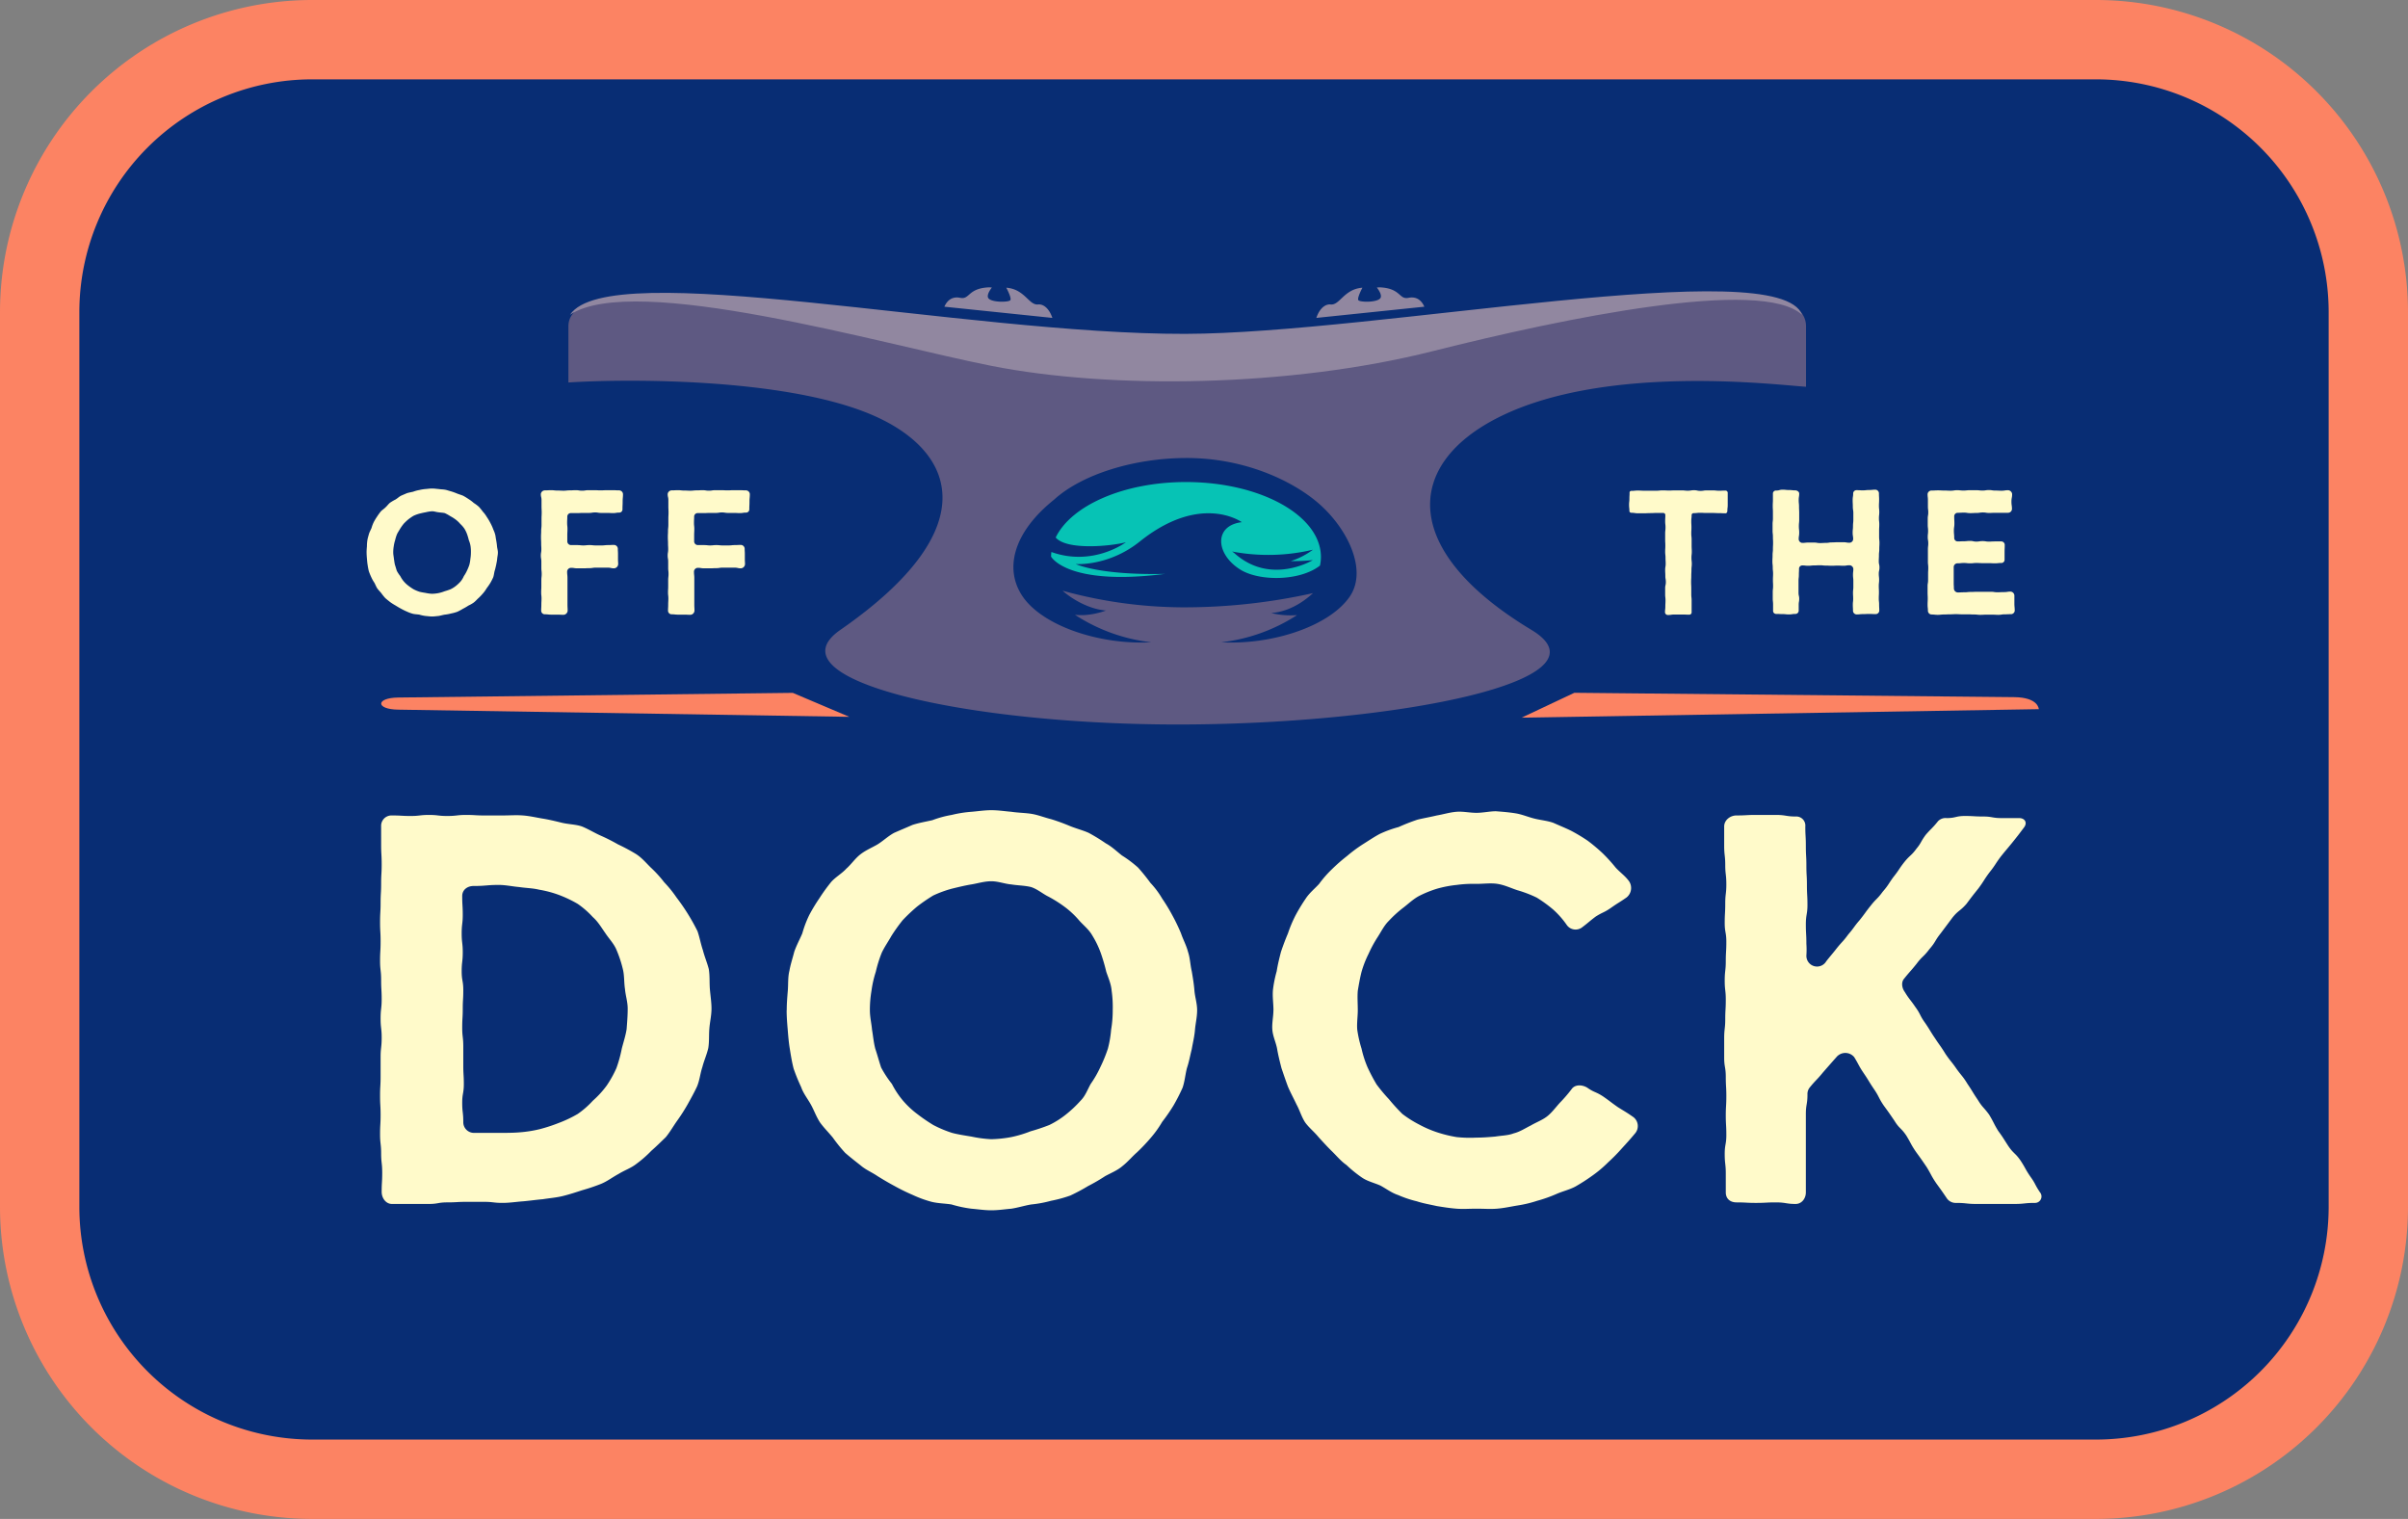 <svg id="logo" xmlns="http://www.w3.org/2000/svg" xmlns:xlink="http://www.w3.org/1999/xlink" width="968.714" height="611.035" viewBox="0 0 968.714 611.035">
  <rect x="0" y="0" width="968.714" height="611.035" fill="#808080" stroke="none"/>
  <defs>
    <clipPath id="clip-path">
      <rect id="Rectangle_32" data-name="Rectangle 32" width="968.714" height="611.035" fill="none"/>
    </clipPath>
  </defs>
  <g id="Group_15" data-name="Group 15" clip-path="url(#clip-path)">
    <rect id="Rectangle_31" data-name="Rectangle 31" width="936.789" height="579.112" rx="100" transform="translate(15.961 15.961)" fill="#082d74"/>
    <path id="Path_1026" data-name="Path 1026" d="M843.244,31.922a93.654,93.654,0,0,1,93.548,93.548V485.565a93.654,93.654,0,0,1-93.548,93.548H125.47a93.654,93.654,0,0,1-93.548-93.548V125.47A93.654,93.654,0,0,1,125.47,31.922Zm0-31.922H125.47A125.612,125.612,0,0,0,0,125.47V485.565a125.612,125.612,0,0,0,125.47,125.47H843.244a125.612,125.612,0,0,0,125.47-125.47V125.47A125.612,125.612,0,0,0,843.244,0" fill="#fc8363"/>
    <path id="Path_1027" data-name="Path 1027" d="M237.64,130.969,78.919,132.848c-9.134.109-9.157,4.756-.026,4.876l181.475,2.89Z" transform="translate(81.292 147.755)" fill="#fc8363"/>
    <path id="Path_1028" data-name="Path 1028" d="M308.851,130.956l176.908,1.752c9.785.1,9.875,4.7,9.945,4.835l-208.067,3.416Z" transform="translate(324.502 147.74)" fill="#fc8363"/>
    <path id="Path_1029" data-name="Path 1029" d="M321.7,101.808h-2.558c-1.313,0-1.313.068-2.558.068-1.313,0-1.313.068-2.558.068H311.47c-1.245,0-1.245-.2-2.56-.2a.756.756,0,0,1-.83-.813c0-1.151-.136-1.151-.136-2.371s.136-1.219.136-2.439.07-1.219.07-2.439a.684.684,0,0,1,.76-.745c1.245,0,1.245-.136,2.56-.136,1.243,0,1.243.068,2.486.068H319c1.245,0,1.245-.136,2.49-.136,1.313,0,1.313.068,2.556.068s1.245-.068,2.49-.068H329.1c1.245,0,1.245.136,2.488.136s1.245-.2,2.49-.2c1.313,0,1.313.272,2.556.272s1.245-.2,2.49-.2h2.558c1.245,0,1.245.136,2.49.136s1.245-.068,2.556-.068a.908.908,0,0,1,.9.881v4.878c0,1.219-.138,1.219-.138,2.371,0,.543-.279,1.017-.762,1.017-1.311,0-1.311-.068-2.556-.068-1.315,0-1.315-.068-2.56-.068h-2.556c-1.245,0-1.245-.068-2.558-.068-1.245,0-1.245.136-2.558.136a.79.79,0,0,0-.83.813c0,1.219-.138,1.219-.138,2.439s.07,1.219.07,2.5c0,1.222-.07,1.222-.07,2.439s.138,1.219.138,2.441v2.439c0,1.217.068,1.217.068,2.439s-.136,1.217-.136,2.439.136,1.219.136,2.437-.136,1.222-.136,2.439-.07,1.222-.07,2.439-.068,1.222-.068,2.439c0,1.29.068,1.29.068,2.507v2.439c0,1.222.138,1.222.138,2.439v4.88a.923.923,0,0,1-.966.879c-1.451,0-1.451-.068-2.907-.068h-2.9c-1.451,0-1.451.2-2.833.2a1.175,1.175,0,0,1-1.107-1.015c0-1.222.138-1.222.138-2.439s.068-1.222.068-2.441-.138-1.217-.138-2.439V132.09c0-1.217.277-1.217.277-2.439,0-1.285-.206-1.285-.206-2.507s-.07-1.217-.07-2.439.209-1.217.209-2.439-.07-1.217-.07-2.437-.138-1.222-.138-2.439.07-1.222.07-2.439-.07-1.222-.07-2.439v-2.441c0-1.217.138-1.217.138-2.439,0-1.285-.138-1.285-.138-2.5s.07-1.219.07-2.439a.848.848,0,0,0-.83-.881" transform="translate(347.412 104.537)" fill="#fffaca"/>
    <path id="Path_1030" data-name="Path 1030" d="M336.627,92.9c1.245,0,1.245-.338,2.49-.338,1.313,0,1.313.134,2.558.134,1.313,0,1.313.136,2.556.136.762,0,1.592.543,1.592,1.288,0,1.288-.206,1.288-.206,2.641,0,1.288.136,1.288.136,2.575,0,1.356.07,1.356.07,2.643v2.641c0,1.288-.138,1.288-.138,2.643,0,1.288.138,1.288.138,2.573,0,1.356-.206,1.356-.206,2.643a1.553,1.553,0,0,0,1.451,1.49c1.175,0,1.175-.136,2.42-.136h2.35c1.175,0,1.175.2,2.352.2s1.175-.068,2.349-.068c1.245,0,1.245-.2,2.42-.2s1.177-.068,2.352-.068h2.349c1.175,0,1.175.2,2.352.2a1.51,1.51,0,0,0,1.52-1.424c0-1.288-.209-1.288-.209-2.643,0-1.285.141-1.285.141-2.573,0-1.356.136-1.356.136-2.643v-2.641c0-1.288-.206-1.288-.206-2.643,0-1.288-.07-1.288-.07-2.575,0-1.354.209-1.354.209-2.641a1.332,1.332,0,0,1,1.383-1.356c1.245,0,1.245.068,2.558.068,1.243,0,1.243-.136,2.488-.136,1.313,0,1.313-.134,2.558-.134a1.5,1.5,0,0,1,1.381,1.558c0,1.219.07,1.219.07,2.507,0,1.219-.07,1.219-.07,2.439,0,1.285.14,1.285.14,2.507s-.14,1.219-.14,2.507c0,1.217.14,1.217.14,2.439s-.07,1.217-.07,2.5v2.441c0,1.285.14,1.285.14,2.5s-.07,1.219-.07,2.507c0,1.219-.14,1.219-.14,2.439,0,1.288-.066,1.288-.066,2.507s.277,1.219.277,2.439c0,1.288-.277,1.288-.277,2.507s.136,1.219.136,2.507c0,1.219-.136,1.219-.136,2.437,0,1.288.066,1.288.066,2.507s-.066,1.219-.066,2.509c0,1.217.136,1.217.136,2.437s.07,1.219.07,2.507a1.455,1.455,0,0,1-1.522,1.356c-1.245,0-1.245-.068-2.558-.068-1.245,0-1.245.068-2.488.068-1.313,0-1.313.134-2.558.134a1.5,1.5,0,0,1-1.451-1.49c0-1.219-.07-1.219-.07-2.439,0-1.151.138-1.151.138-2.371s-.068-1.219-.068-2.439c0-1.151.136-1.151.136-2.371v-2.373c0-1.217-.136-1.217-.136-2.437s.136-1.219.136-2.371a1.58,1.58,0,0,0-1.588-1.492c-1.177,0-1.177.2-2.352.2s-1.175-.066-2.349-.066-1.175.066-2.352.066-1.175-.066-2.42-.066c-1.175,0-1.175-.136-2.349-.136s-1.177.068-2.352.068-1.175.134-2.35.134c-1.245,0-1.245-.134-2.42-.134a1.333,1.333,0,0,0-1.315,1.424c0,1.151-.068,1.151-.068,2.371s-.138,1.219-.138,2.437v4.744c0,1.219.277,1.219.277,2.439s-.206,1.219-.206,2.371v2.439a1.32,1.32,0,0,1-1.385,1.288c-1.243,0-1.243.2-2.556.2-1.245,0-1.245-.134-2.558-.134-1.245,0-1.245-.068-2.49-.068a1.221,1.221,0,0,1-1.313-1.288v-2.507c0-1.219-.138-1.219-.138-2.437v-2.509c0-1.219.138-1.219.138-2.507,0-1.217-.068-1.217-.068-2.437,0-1.288.068-1.288.068-2.507s-.138-1.219-.138-2.507c0-1.219-.138-1.219-.138-2.439s.068-1.219.068-2.507c0-1.219.14-1.219.14-2.439,0-1.288.068-1.288.068-2.507s-.068-1.219-.068-2.5c0-1.222-.14-1.222-.14-2.441v-2.5c0-1.222.14-1.222.14-2.439v-2.507c0-1.222-.07-1.222-.07-2.507,0-1.219.07-1.219.07-2.439V94.124a1.227,1.227,0,0,1,1.381-1.219" transform="translate(377.978 104.43)" fill="#fffaca"/>
    <path id="Path_1031" data-name="Path 1031" d="M366.032,92.833c1.245,0,1.245-.068,2.558-.068,1.245,0,1.245.068,2.558.068,1.243,0,1.243.068,2.558.068,1.245,0,1.245-.2,2.556-.2,1.245,0,1.245.136,2.56.136,1.243,0,1.243-.136,2.558-.136h2.556c1.245,0,1.245.136,2.56.136,1.243,0,1.243-.2,2.558-.2,1.243,0,1.243.2,2.556.2,1.245,0,1.245.068,2.56.068,1.243,0,1.243-.2,2.556-.2a1.707,1.707,0,0,1,1.66,1.558c0,1.492-.277,1.492-.277,3.05,0,1.49.209,1.49.209,2.979a1.583,1.583,0,0,1-1.592,1.492H391.68c-1.315,0-1.315.068-2.558.068s-1.245-.2-2.49-.2c-1.311,0-1.311.2-2.556.2s-1.245.068-2.49.068c-1.313,0-1.313-.2-2.558-.2s-1.245.068-2.556.068a1.4,1.4,0,0,0-1.385,1.49c0,1.424.07,1.424.07,2.845s-.207,1.424-.207,2.845.136,1.424.136,2.845a1.4,1.4,0,0,0,1.385,1.49c1.243,0,1.243-.066,2.488-.066s1.243-.136,2.488-.136c1.313,0,1.313.272,2.558.272s1.245-.2,2.49-.2,1.243.2,2.488.2,1.245-.07,2.49-.07h2.488a1.4,1.4,0,0,1,1.451,1.424c0,1.49-.068,1.49-.068,2.913v2.982a1.293,1.293,0,0,1-1.383,1.354c-1.243,0-1.243.136-2.488.136s-1.245-.068-2.49-.068H386.5c-1.245,0-1.245-.068-2.49-.068s-1.245.136-2.49.136c-1.313,0-1.313-.136-2.556-.136s-1.245.136-2.488.136a1.525,1.525,0,0,0-1.592,1.424v6.5c0,1.083.07,1.083.07,2.166a1.639,1.639,0,0,0,1.522,1.626c1.381,0,1.381-.068,2.694-.068s1.313-.134,2.628-.134c1.381,0,1.381-.068,2.694-.068h5.323c1.315,0,1.315.2,2.628.2s1.313-.068,2.7-.068c1.315,0,1.315-.2,2.626-.2a1.639,1.639,0,0,1,1.522,1.626v3.048c0,1.56.138,1.56.138,3.05a1.539,1.539,0,0,1-1.66,1.356c-1.243,0-1.243.066-2.418.066-1.245,0-1.245.2-2.49.2-1.175,0-1.175-.066-2.42-.066h-2.42c-1.243,0-1.243.066-2.488.066-1.175,0-1.175-.136-2.42-.136s-1.245-.068-2.42-.068H378.2c-1.177,0-1.177-.066-2.422-.066s-1.245.066-2.42.066c-1.245,0-1.245.068-2.488.068-1.175,0-1.175.136-2.42.136s-1.245-.136-2.42-.136a1.519,1.519,0,0,1-1.522-1.49c0-1.219-.136-1.219-.136-2.439,0-1.288.066-1.288.066-2.5s-.066-1.222-.066-2.441v-2.5c0-1.222.206-1.222.206-2.439v-2.507c0-1.222.07-1.222.07-2.439,0-1.288-.141-1.288-.141-2.507v-4.946c0-1.219.141-1.219.141-2.439,0-1.288-.211-1.288-.211-2.507s.141-1.219.141-2.439c0-1.288-.141-1.288-.141-2.507v-2.439c0-1.285.211-1.285.211-2.507s-.141-1.217-.141-2.439V96.694c0-1.217-.136-1.217-.136-2.439a1.591,1.591,0,0,1,1.658-1.422" transform="translate(411.075 104.501)" fill="#fffaca"/>
    <path id="Path_1032" data-name="Path 1032" d="M69.294,118.087c0-.881.068-1.694.138-2.507a15.776,15.776,0,0,1,.206-2.575c.138-.813.415-1.626.621-2.439.277-.813.694-1.558,1.039-2.371a13.814,13.814,0,0,1,.9-2.371,22.728,22.728,0,0,1,1.311-2.169,23.905,23.905,0,0,1,1.522-2.1c.553-.609,1.381-1.083,1.937-1.692.624-.543,1.107-1.29,1.8-1.83a18.39,18.39,0,0,1,2.211-1.288c.76-.475,1.381-1.083,2.143-1.49.76-.338,1.59-.679,2.352-1.017.828-.27,1.658-.406,2.556-.609a13.461,13.461,0,0,1,2.49-.679,15.615,15.615,0,0,1,2.558-.406c.828-.066,1.658-.2,2.556-.2s1.728.136,2.56.2c.9.136,1.8.136,2.626.272s1.66.475,2.488.677a25.278,25.278,0,0,1,2.42.881c.83.338,1.66.543,2.422.881a24.416,24.416,0,0,1,2.211,1.354,14.753,14.753,0,0,1,2.073,1.56,15.179,15.179,0,0,1,2.075,1.558,24.747,24.747,0,0,1,1.59,1.964,11.281,11.281,0,0,1,1.522,2.032,22.489,22.489,0,0,1,1.313,2.169,23.46,23.46,0,0,1,1.107,2.3c.277.813.692,1.558.9,2.371.277.813.277,1.626.483,2.507.136.813.277,1.626.345,2.507.07.813.347,1.626.347,2.507s-.209,1.694-.277,2.507c-.07.879-.279,1.692-.415,2.507-.206.811-.347,1.626-.624,2.437-.206.813-.277,1.694-.551,2.507a24.388,24.388,0,0,1-1.177,2.3,22.924,22.924,0,0,1-1.451,2.1,13.584,13.584,0,0,1-1.451,2.032,23.322,23.322,0,0,1-1.8,1.9c-.621.541-1.175,1.219-1.866,1.762a11.859,11.859,0,0,1-2.211,1.285,23.219,23.219,0,0,1-2.213,1.288,23.949,23.949,0,0,1-2.281,1.219,17.037,17.037,0,0,1-2.49.679,15.822,15.822,0,0,1-2.556.475c-.83.134-1.66.4-2.558.541-.832.068-1.66.2-2.56.2s-1.728-.134-2.556-.2a15.662,15.662,0,0,1-2.558-.541c-.83-.138-1.728-.138-2.558-.34a14.381,14.381,0,0,1-2.42-.881,24.8,24.8,0,0,1-2.35-1.151c-.762-.406-1.454-.813-2.213-1.288a22.974,22.974,0,0,1-2.143-1.354c-.692-.543-1.383-1.085-2-1.628a19.593,19.593,0,0,1-1.592-1.964c-.553-.677-1.175-1.285-1.658-1.964-.483-.745-.76-1.558-1.175-2.3a14.047,14.047,0,0,1-1.245-2.237,24.089,24.089,0,0,1-.966-2.371c-.209-.813-.347-1.626-.485-2.5-.138-.815-.206-1.628-.277-2.507-.07-.813-.138-1.628-.138-2.507m41.963,0a15.06,15.06,0,0,0-.136-2.507,9.909,9.909,0,0,0-.694-2.439,23.513,23.513,0,0,0-.69-2.371,11.831,11.831,0,0,0-1.107-2.3,11.039,11.039,0,0,0-1.66-1.9,11.362,11.362,0,0,0-1.866-1.762,16.388,16.388,0,0,0-2.143-1.354,16.959,16.959,0,0,0-2.211-1.219c-.83-.2-1.728-.2-2.558-.338-.832-.068-1.66-.409-2.56-.409a15.365,15.365,0,0,0-2.556.409c-.83.134-1.658.338-2.49.541a14.737,14.737,0,0,0-2.418.881,21.756,21.756,0,0,0-2.075,1.424,22.464,22.464,0,0,0-1.866,1.76,21.8,21.8,0,0,0-1.451,2.032c-.417.745-.9,1.424-1.245,2.169a16.237,16.237,0,0,0-.76,2.439,13.737,13.737,0,0,0-.553,2.439,14.721,14.721,0,0,0-.209,2.507c0,.879.209,1.694.277,2.507.138.813.209,1.626.415,2.437.277.815.483,1.628.76,2.439a13.828,13.828,0,0,0,1.383,2.1,11.091,11.091,0,0,0,1.383,2.1,11.357,11.357,0,0,0,1.866,1.762,22.294,22.294,0,0,0,2.075,1.422,15.037,15.037,0,0,0,2.418,1.017c.762.2,1.66.338,2.49.475a15.612,15.612,0,0,0,2.556.338,15.748,15.748,0,0,0,2.56-.27,15.221,15.221,0,0,0,2.488-.745,25,25,0,0,0,2.42-.815,11.469,11.469,0,0,0,2.143-1.354,15.222,15.222,0,0,0,1.866-1.762,8.774,8.774,0,0,0,1.315-2.166,13.657,13.657,0,0,0,1.243-2.169,18.8,18.8,0,0,0,.968-2.373,13.8,13.8,0,0,0,.415-2.437,14.742,14.742,0,0,0,.206-2.507" transform="translate(78.175 104.178)" fill="#fffaca"/>
    <path id="Path_1033" data-name="Path 1033" d="M103.895,92.729c1.245,0,1.245-.068,2.49-.068s1.243.136,2.488.136,1.245.068,2.49.068,1.243-.136,2.488-.136,1.245-.068,2.488-.068,1.245.2,2.488.2,1.245-.2,2.49-.2h2.49c1.243,0,1.243.068,2.488.068s1.245-.068,2.49-.068h2.488c1.175,0,1.175.068,2.42.068a1.584,1.584,0,0,1,1.592,1.49c0,1.492-.14,1.492-.14,3.05,0,1.492-.07,1.492-.07,3.05a1.292,1.292,0,0,1-1.381,1.354c-1.175,0-1.175.2-2.35.2-1.245,0-1.245-.068-2.422-.068H126.5c-1.243,0-1.243-.2-2.418-.2-1.245,0-1.245.2-2.42.2h-2.42c-1.245,0-1.245.068-2.42.068H114.4a1.409,1.409,0,0,0-1.52,1.356c0,1.285-.068,1.285-.068,2.5,0,1.288.136,1.288.136,2.507,0,1.288-.068,1.288-.068,2.507v2.575a1.508,1.508,0,0,0,1.52,1.422h2.49c1.245,0,1.245.136,2.42.136,1.245,0,1.245-.136,2.488-.136s1.245.136,2.49.136h2.488c1.245,0,1.245-.136,2.42-.136,1.245,0,1.245-.068,2.49-.068a1.579,1.579,0,0,1,1.522,1.56c0,1.015.068,1.015.068,2.1v2.032c0,1.085.068,1.085.068,2.1a1.765,1.765,0,0,1-1.658,1.626c-1.245,0-1.245-.27-2.49-.27h-4.908c-1.245,0-1.245.2-2.49.2s-1.243.068-2.488.068h-2.42c-1.245,0-1.245-.2-2.49-.2a1.58,1.58,0,0,0-1.588,1.49c0,1.356.136,1.356.136,2.641v10.568c0,1.288.07,1.288.07,2.575a1.759,1.759,0,0,1-1.592,1.626c-1.311,0-1.311-.066-2.556-.066h-2.488c-1.245,0-1.245-.138-2.49-.138a1.463,1.463,0,0,1-1.522-1.422c0-1.219.07-1.219.07-2.439s.07-1.219.07-2.5c0-1.222-.14-1.222-.14-2.441s.07-1.219.07-2.5V128.84c0-1.222.136-1.222.136-2.507,0-1.222-.136-1.222-.136-2.439v-2.507c0-1.219-.206-1.219-.206-2.439s.206-1.219.206-2.507c0-1.219-.07-1.219-.07-2.439s-.07-1.219-.07-2.507c0-1.219.07-1.219.07-2.439s.14-1.219.14-2.507v-2.439c0-1.219.066-1.219.066-2.507,0-1.217-.066-1.217-.066-2.439V96.658c0-1.217-.277-1.217-.277-2.439a1.647,1.647,0,0,1,1.658-1.49" transform="translate(115.34 104.537)" fill="#fffaca"/>
    <path id="Path_1034" data-name="Path 1034" d="M127.87,92.729c1.245,0,1.245-.068,2.49-.068s1.243.136,2.488.136,1.245.068,2.49.068,1.243-.136,2.488-.136,1.245-.068,2.488-.068,1.245.2,2.488.2,1.245-.2,2.49-.2h2.49c1.243,0,1.243.068,2.488.068s1.245-.068,2.49-.068h2.488c1.175,0,1.175.068,2.42.068a1.584,1.584,0,0,1,1.592,1.49c0,1.492-.14,1.492-.14,3.05,0,1.492-.07,1.492-.07,3.05a1.292,1.292,0,0,1-1.381,1.354c-1.175,0-1.175.2-2.35.2-1.245,0-1.245-.068-2.422-.068h-2.42c-1.243,0-1.243-.2-2.418-.2-1.245,0-1.245.2-2.42.2h-2.42c-1.245,0-1.245.068-2.42.068h-2.422a1.407,1.407,0,0,0-1.517,1.356c0,1.285-.07,1.285-.07,2.5,0,1.288.136,1.288.136,2.507,0,1.288-.066,1.288-.066,2.507v2.575a1.506,1.506,0,0,0,1.517,1.422h2.49c1.245,0,1.245.136,2.42.136,1.245,0,1.245-.136,2.488-.136s1.245.136,2.49.136h2.488c1.245,0,1.245-.136,2.42-.136,1.245,0,1.245-.068,2.49-.068a1.579,1.579,0,0,1,1.522,1.56c0,1.015.068,1.015.068,2.1v2.032c0,1.085.068,1.085.068,2.1a1.765,1.765,0,0,1-1.658,1.626c-1.245,0-1.245-.27-2.49-.27h-4.908c-1.245,0-1.245.2-2.49.2s-1.243.068-2.488.068h-2.42c-1.245,0-1.245-.2-2.49-.2a1.58,1.58,0,0,0-1.588,1.49c0,1.356.136,1.356.136,2.641v10.568c0,1.288.07,1.288.07,2.575a1.759,1.759,0,0,1-1.592,1.626c-1.311,0-1.311-.066-2.556-.066H130.36c-1.245,0-1.245-.138-2.49-.138a1.463,1.463,0,0,1-1.522-1.422c0-1.219.07-1.219.07-2.439s.07-1.219.07-2.5c0-1.222-.14-1.222-.14-2.441s.07-1.219.07-2.5V128.84c0-1.222.136-1.222.136-2.507,0-1.222-.136-1.222-.136-2.439v-2.507c0-1.219-.206-1.219-.206-2.439s.206-1.219.206-2.507c0-1.219-.07-1.219-.07-2.439s-.07-1.219-.07-2.507c0-1.219.07-1.219.07-2.439s.14-1.219.14-2.507v-2.439c0-1.219.066-1.219.066-2.507,0-1.217-.066-1.217-.066-2.439V96.658c0-1.217-.277-1.217-.277-2.439a1.647,1.647,0,0,1,1.658-1.49" transform="translate(142.388 104.537)" fill="#fffaca"/>
    <path id="Path_1035" data-name="Path 1035" d="M72.273,158.492a4.161,4.161,0,0,1,4.322-4.235c3.89,0,3.89.211,7.564.211s3.673-.424,7.349-.424,3.673.424,7.346.424c3.888,0,3.888-.424,7.563-.424s3.673.213,7.346.213h7.349c2.809,0,5.618-.213,8.213,0,2.809.211,5.4.847,8,1.27s5.186,1.058,7.778,1.694c2.811.634,5.62.634,8,1.481,2.594,1.06,4.971,2.541,7.349,3.6a74.695,74.695,0,0,1,7.131,3.6,75.186,75.186,0,0,1,7.132,3.812c2.377,1.481,4.105,3.6,6.05,5.506a48.368,48.368,0,0,1,5.4,5.929,48.2,48.2,0,0,1,4.971,6.14,82.613,82.613,0,0,1,8.425,13.554c.866,2.543,1.3,5.084,2.162,7.625.647,2.541,1.73,5.082,2.377,7.623.432,2.752.217,5.293.432,8.047.217,2.541.649,5.295.649,7.836,0,2.754-.649,5.295-.864,8.049-.217,2.541,0,5.293-.434,7.834-.647,2.754-1.728,5.082-2.377,7.623-.864,2.541-1.079,5.295-2.16,7.836-1.081,2.33-2.377,4.659-3.673,6.989a73.163,73.163,0,0,1-4.322,6.776c-1.513,2.12-2.809,4.448-4.537,6.565-1.945,1.9-3.892,3.812-5.835,5.506a46.772,46.772,0,0,1-6.052,5.295c-2.16,1.694-4.752,2.541-7.131,4.024-2.377,1.268-4.537,2.965-7.129,4.022a78.613,78.613,0,0,1-7.566,2.541c-2.592.849-5.184,1.694-7.778,2.33s-5.4.847-8,1.271c-2.594.213-5.4.634-8,.847-2.811.211-5.4.634-8.213.634-3.673,0-3.673-.423-7.349-.423h-7.346c-3.675,0-3.675.213-7.563.213-3.673,0-3.673.636-7.346.636H76.6c-2.377,0-4.107-2.33-4.107-4.871,0-3.812.217-3.812.217-7.623,0-4.024-.432-4.024-.432-7.838s-.432-3.809-.432-7.834c0-3.812.217-3.812.217-7.623s-.217-3.812-.217-7.836c0-3.814.217-3.814.217-7.623v-7.836c0-3.812.43-3.812.43-7.836,0-3.812-.43-3.812-.43-7.625,0-4.022.43-4.022.43-7.834s-.215-3.812-.215-7.623c0-4.024-.432-4.024-.432-7.836s.217-3.814.217-7.836c0-3.812-.217-3.812-.217-7.623,0-4.024.217-4.024.217-7.836s.215-3.812.215-7.836c0-3.812.215-3.812.215-7.623,0-4.024-.215-4.024-.215-7.836ZM119.6,281.953c2.809,0,5.618,0,8.213-.211a51.02,51.02,0,0,0,8.21-1.273,65.988,65.988,0,0,0,7.781-2.541,49.055,49.055,0,0,0,7.564-3.6,35.834,35.834,0,0,0,6.05-5.295,38.232,38.232,0,0,0,5.62-6.142,44.413,44.413,0,0,0,3.888-6.989,52.935,52.935,0,0,0,2.162-7.834c.647-2.543,1.511-5.084,1.945-7.836.215-2.754.432-5.506.432-8.259s-.866-5.295-1.081-7.836c-.432-2.754-.215-5.506-.864-8.047a47.7,47.7,0,0,0-2.594-7.836c-1.079-2.541-3.024-4.448-4.537-6.776-1.513-2.118-2.809-4.448-4.971-6.353a35.66,35.66,0,0,0-6.05-5.295,49.257,49.257,0,0,0-7.564-3.6,43.917,43.917,0,0,0-8-2.118c-2.594-.634-5.186-.634-8-1.058-2.594-.211-5.4-.849-8.213-.849-4.969,0-4.969.426-10.156.426-2.379,0-4.539,1.481-4.539,4.022,0,3.814.217,3.814.217,7.623,0,3.6-.432,3.6-.432,7.412s.432,3.814.432,7.623-.432,3.814-.432,7.627.647,3.809.647,7.623-.215,3.809-.215,7.41c0,3.812-.217,3.812-.217,7.625s.432,3.809.432,7.623v7.623c0,3.814.217,3.814.217,7.412,0,3.812-.649,3.812-.649,7.623s.432,3.814.432,7.623a4.294,4.294,0,0,0,4.107,4.448Z" transform="translate(81.049 173.787)" fill="#fffaca"/>
    <path id="Path_1036" data-name="Path 1036" d="M148.717,233.621c0-2.754.215-5.295.43-7.836.217-2.752,0-5.506.649-8.047.432-2.541,1.3-5.084,1.945-7.625.864-2.541,2.162-4.871,3.241-7.412a44.033,44.033,0,0,1,2.809-7.412,70.738,70.738,0,0,1,4.107-6.774,72.494,72.494,0,0,1,4.754-6.565c1.728-1.907,4.322-3.388,6.05-5.295,1.945-1.694,3.458-4.024,5.618-5.718s4.754-2.752,6.914-4.022c2.379-1.483,4.322-3.39,6.7-4.661,2.375-1.058,4.969-2.115,7.346-3.175,2.592-.847,5.186-1.27,8-1.907a41.739,41.739,0,0,1,7.781-2.118,48.6,48.6,0,0,1,8-1.27c2.592-.211,5.186-.634,8-.634s5.4.424,8,.634c2.809.423,5.618.423,8.213.847s5.186,1.483,7.778,2.118A79.362,79.362,0,0,1,262.6,159.5c2.594,1.058,5.188,1.694,7.564,2.752a74.421,74.421,0,0,1,6.917,4.237c2.377,1.271,4.322,3.175,6.482,4.869a46.845,46.845,0,0,1,6.484,4.871,77.7,77.7,0,0,1,4.969,6.142,35.01,35.01,0,0,1,4.754,6.353,71.743,71.743,0,0,1,4.107,6.776,74.415,74.415,0,0,1,3.456,7.2c.864,2.541,2.16,4.871,2.809,7.412.864,2.541.864,5.084,1.513,7.838.432,2.541.864,5.082,1.081,7.834.215,2.541,1.079,5.082,1.079,7.836s-.647,5.293-.864,7.834c-.215,2.754-.864,5.295-1.3,7.836-.649,2.541-1.081,5.082-1.945,7.623-.647,2.543-.864,5.3-1.728,7.838a75.381,75.381,0,0,1-3.675,7.2,70.908,70.908,0,0,1-4.537,6.563,42.955,42.955,0,0,1-4.537,6.355,73.963,73.963,0,0,1-5.618,5.929c-1.947,1.694-3.675,3.812-5.835,5.508-1.945,1.692-4.539,2.752-6.917,4.022a73.3,73.3,0,0,1-6.914,4.024,75.939,75.939,0,0,1-7.132,3.809,52.855,52.855,0,0,1-7.781,2.118,47.979,47.979,0,0,1-8,1.483c-2.592.424-5.186,1.271-8,1.7-2.594.211-5.186.634-8,.634s-5.4-.423-8-.634a48.769,48.769,0,0,1-8-1.7c-2.594-.421-5.4-.421-8-1.06a45.649,45.649,0,0,1-7.566-2.752,78.658,78.658,0,0,1-7.346-3.6c-2.377-1.273-4.537-2.541-6.917-4.024-2.16-1.481-4.752-2.541-6.7-4.237-2.162-1.692-4.322-3.388-6.267-5.082a61.741,61.741,0,0,1-4.971-6.14c-1.728-2.117-3.673-4.024-5.186-6.142-1.513-2.33-2.377-4.871-3.673-7.2s-3.026-4.446-3.89-6.987a75.924,75.924,0,0,1-3.024-7.41c-.649-2.541-1.081-5.084-1.513-7.838-.432-2.541-.649-5.082-.866-7.836-.215-2.541-.43-5.082-.43-7.834m131.174,0a46.4,46.4,0,0,0-.432-7.836c-.217-2.752-1.3-5.082-2.16-7.623a74.935,74.935,0,0,0-2.162-7.412,37.218,37.218,0,0,0-3.458-7.2c-1.3-2.33-3.458-4.024-5.186-5.931a35.591,35.591,0,0,0-5.833-5.506,51.173,51.173,0,0,0-6.7-4.235c-2.162-1.058-4.322-2.965-6.917-3.812-2.592-.634-5.4-.634-8-1.06-2.594-.213-5.186-1.271-8-1.271s-5.4.847-8,1.271-5.186,1.06-7.781,1.694a45.821,45.821,0,0,0-7.564,2.754,69.127,69.127,0,0,0-6.482,4.448,70.692,70.692,0,0,0-5.835,5.506,67.689,67.689,0,0,0-4.537,6.353c-1.3,2.33-2.811,4.448-3.89,6.778a51.358,51.358,0,0,0-2.377,7.623,43.618,43.618,0,0,0-1.73,7.623,46.068,46.068,0,0,0-.647,7.836c0,2.752.647,5.293.864,7.834.432,2.541.647,5.082,1.3,7.625.864,2.541,1.513,5.082,2.377,7.623a43.3,43.3,0,0,0,4.322,6.565,34.863,34.863,0,0,0,4.322,6.565,35.7,35.7,0,0,0,5.835,5.506,69.811,69.811,0,0,0,6.482,4.448,47.554,47.554,0,0,0,7.564,3.175c2.377.634,5.186,1.06,7.781,1.483a48.436,48.436,0,0,0,8,1.058,48.629,48.629,0,0,0,8-.847,47.132,47.132,0,0,0,7.781-2.328,79.164,79.164,0,0,0,7.564-2.541,35.674,35.674,0,0,0,6.7-4.237,47.591,47.591,0,0,0,5.833-5.506c1.945-1.9,2.809-4.448,4.105-6.776a42.463,42.463,0,0,0,3.892-6.778,59.491,59.491,0,0,0,3.024-7.41,43.124,43.124,0,0,0,1.3-7.625,46.05,46.05,0,0,0,.649-7.834" transform="translate(167.778 172.778)" fill="#fffaca"/>
    <path id="Path_1037" data-name="Path 1037" d="M240.976,233.4c0-2.754-.432-5.295-.217-8.047a47.588,47.588,0,0,1,1.513-7.623c.432-2.754,1.079-5.3,1.73-7.838.862-2.541,1.728-4.871,2.807-7.412a51.1,51.1,0,0,1,3.026-7.2,72.163,72.163,0,0,1,4.105-6.776c1.513-2.328,3.673-4.024,5.4-5.931a44.514,44.514,0,0,1,5.186-5.927,71.168,71.168,0,0,1,6.053-5.295,59.8,59.8,0,0,1,6.265-4.659c2.377-1.483,4.539-2.965,6.914-4.235a45.92,45.92,0,0,1,7.566-2.754,79.923,79.923,0,0,1,7.564-2.965c2.592-.634,5.186-1.06,7.778-1.694,2.594-.424,5.186-1.271,8-1.483,2.592-.211,5.186.423,7.993.423,2.594,0,5.4-.634,7.781-.634,2.809.211,5.4.423,8,.847s4.971,1.481,7.566,2.117,5.186.847,7.563,1.694c2.375,1.058,4.969,2.117,7.129,3.177a70.227,70.227,0,0,1,6.7,4.022,69.194,69.194,0,0,1,6.048,5.082,65.753,65.753,0,0,1,5.186,5.718c1.73,1.9,3.89,3.388,5.4,5.506a4.856,4.856,0,0,1-1.079,6.565c-3.026,2.118-3.026,1.9-6.052,4.022s-3.241,1.7-6.265,3.6c-2.811,2.118-2.811,2.328-5.62,4.446a4.325,4.325,0,0,1-6.05-1.06,35.683,35.683,0,0,0-5.4-6.14,53.757,53.757,0,0,0-6.7-4.871,48.918,48.918,0,0,0-7.778-2.965c-2.594-.847-5.186-2.12-8-2.543-2.592-.421-5.618,0-8.43,0a49.241,49.241,0,0,0-7.993.424,46.359,46.359,0,0,0-7.783,1.483,44.564,44.564,0,0,0-7.346,2.965c-2.377,1.273-4.32,3.179-6.265,4.659a46.627,46.627,0,0,0-5.838,5.295c-1.943,1.907-3.022,4.235-4.535,6.565a50.263,50.263,0,0,0-3.675,6.778,41.4,41.4,0,0,0-2.809,7.2c-.647,2.541-1.081,5.082-1.513,7.623-.215,2.541,0,5.082,0,7.836,0,2.541-.432,5.293-.215,7.834a48.259,48.259,0,0,0,1.728,7.625,42.28,42.28,0,0,0,2.377,7.41,71.428,71.428,0,0,0,3.675,6.989,66.184,66.184,0,0,0,4.967,5.931,75.97,75.97,0,0,0,5.4,5.929,44.378,44.378,0,0,0,6.7,4.235,45.226,45.226,0,0,0,7.346,3.177,52.1,52.1,0,0,0,7.783,1.9,49.736,49.736,0,0,0,7.993.213c2.594,0,5.186-.213,7.566-.423,2.592-.423,5.186-.423,7.346-1.273,2.592-.634,4.754-2.118,6.917-3.175,2.16-1.271,4.537-2.118,6.48-3.6s3.458-3.6,5.189-5.506a58.517,58.517,0,0,0,4.754-5.506c1.3-1.907,4.105-1.907,6.267-.634,3.024,2.118,3.239,1.481,6.482,3.6,3.026,2.117,2.809,2.117,5.835,4.235,3.024,1.907,3.239,1.907,6.265,4.024a4.53,4.53,0,0,1,.866,6.353c-1.728,2.118-3.458,4.024-5.4,6.142a71.969,71.969,0,0,1-5.621,5.718,48.632,48.632,0,0,1-6.267,5.293,76.354,76.354,0,0,1-6.914,4.448c-2.377,1.27-5.186,1.907-7.564,2.965a56.644,56.644,0,0,1-7.781,2.752,48.579,48.579,0,0,1-8,1.907c-2.594.423-5.4,1.058-8.213,1.273-2.592.211-5.4,0-8.213,0s-5.4.211-7.993,0c-2.811-.215-5.4-.636-8-1.06-2.809-.636-5.4-1.058-8-1.907a44.987,44.987,0,0,1-7.564-2.541c-2.592-.847-4.754-2.541-7.132-3.812-2.377-1.06-5.186-1.694-7.349-3.177a49.812,49.812,0,0,1-6.265-5.082c-2.162-1.481-3.89-3.6-5.835-5.506s-3.673-3.812-5.4-5.718c-1.728-2.118-3.888-3.812-5.4-5.929-1.513-2.33-2.162-4.871-3.458-7.2-1.079-2.328-2.377-4.656-3.458-7.2-.864-2.33-1.728-4.871-2.592-7.415-.649-2.541-1.3-5.082-1.728-7.623s-1.73-5.082-1.945-7.836c-.217-2.541.432-5.293.432-7.834" transform="translate(271.323 173.002)" fill="#fffaca"/>
    <path id="Path_1038" data-name="Path 1038" d="M330.894,154.256c3.888,0,3.888-.213,7.778-.213h8c4.105,0,4.105.636,8,.636a3.656,3.656,0,0,1,3.892,4.024c0,3.812.215,3.812.215,7.834s.217,4.024.217,7.836c0,4.024.215,4.024.215,7.836,0,4.024.215,4.024.215,8.047,0,3.814-.647,3.814-.647,7.836,0,3.814.217,3.814.217,7.838a33.622,33.622,0,0,1,0,4.656,4.293,4.293,0,0,0,7.993,2.33c1.3-1.694,2.811-3.388,4.107-5.084,2.377-2.965,2.594-2.752,4.752-5.716,2.379-2.752,2.164-2.965,4.539-5.716,2.377-2.967,2.16-2.967,4.539-5.931,2.16-2.754,2.592-2.541,4.752-5.506,2.379-2.754,2.164-2.965,4.324-5.929,2.375-2.967,2.16-3.177,4.32-5.931,2.381-2.965,2.811-2.541,4.971-5.506,1.945-2.33,1.513-2.541,3.675-5.506,2.377-2.752,2.592-2.541,4.971-5.506a4.16,4.16,0,0,1,3.458-1.27c3.671,0,3.671-.847,7.344-.847s3.673.211,7.346.211,3.675.636,7.349.636h7.131c2.377,0,3.458,1.9,1.945,3.812-2.375,3.175-2.375,3.175-4.752,6.14-2.594,3.177-2.162,2.543-4.539,5.508-2.377,3.177-2.162,3.388-4.539,6.353-2.377,3.177-2.162,3.388-4.539,6.563-2.375,2.967-2.375,2.967-4.754,6.144-2.592,2.962-3.239,2.541-5.618,5.506-2.373,3.177-2.373,3.177-4.752,6.353-2.379,2.965-1.947,3.388-4.537,6.353-2.379,3.177-2.811,2.754-5.188,5.931-2.377,2.965-2.59,2.965-4.971,5.927-1.294,1.483-.862,3.814.217,5.295,1.945,3.177,2.164,2.967,4.322,6.142,2.162,2.965,1.728,3.388,3.89,6.353,2.162,3.177,1.943,3.177,4.107,6.355,1.941,2.962,2.16,2.962,4.105,6.142,2.16,3.175,2.375,2.965,4.537,6.14,2.162,2.965,2.377,2.752,4.322,5.929,2.16,3.177,1.945,3.177,4.105,6.353,1.945,3.177,2.377,2.965,4.542,5.929,1.943,3.18,1.726,3.39,3.671,6.565,2.162,2.965,2.162,3.177,4.107,6.144,2.158,3.175,2.809,2.752,4.971,5.927,1.945,2.965,1.726,3.177,3.886,6.355,2.162,2.965,1.73,3.175,3.892,6.353a2.6,2.6,0,0,1-2.162,4.235c-4.1,0-4.1.423-8,.423H427.277c-3.892,0-3.892-.423-8-.423a4.337,4.337,0,0,1-3.673-1.694c-2.16-3.177-2.16-3.177-4.32-6.14-2.164-3.18-1.945-3.39-3.89-6.568-2.162-3.175-2.162-3.175-4.324-6.14-2.16-3.177-1.943-3.39-3.886-6.565-2.162-3.175-2.813-2.752-4.756-5.929-2.16-3.177-2.16-3.177-4.322-6.142-2.162-3.175-1.728-3.388-3.89-6.565s-1.945-3.175-4.1-6.353-1.947-3.388-3.892-6.565a4.647,4.647,0,0,0-7.131,0c-2.809,3.177-2.809,3.177-5.4,6.144-2.594,3.175-2.809,2.962-5.4,6.14a4.189,4.189,0,0,0-.866,2.752c0,4.024-.647,4.024-.647,7.836v31.554c0,2.541-1.728,4.659-4.107,4.659-3.89,0-3.89-.634-8-.634-3.888,0-3.888.211-8,.211-3.89,0-3.89-.211-7.778-.211-2.59,0-4.322-1.483-4.322-4.024V298.26c0-3.812-.432-3.812-.432-7.836,0-3.814.651-3.814.651-7.623,0-4.024-.219-4.024-.219-7.836s.219-3.812.219-7.836c0-3.812-.219-3.812-.219-7.625,0-4.022-.649-4.022-.649-7.834v-7.623c0-4.024.432-4.024.432-7.836s.217-3.814.217-7.836c0-3.812-.432-3.812-.432-7.623,0-4.024.432-4.024.432-7.836s.219-3.812.219-7.836c0-3.812-.651-3.812-.651-7.623s.215-3.812.215-7.836c0-3.812.436-3.812.436-7.623,0-4.024-.436-4.024-.436-7.836s-.432-3.812-.432-7.836V158.7c0-2.541,2.381-4.448,4.971-4.448" transform="translate(367.695 173.786)" fill="#fffaca"/>
    <path id="Path_1039" data-name="Path 1039" d="M354.678,73.693c-92.311,0-247.231-36.04-247.231-4.756V91.5c23.81-1.539,85.7-1.764,120.537,12.373s48.726,45.649-11.132,87.151c-29.154,20.213,51.8,38.45,138.608,38.054s172.828-17.928,139.4-38.054c-52.851-31.82-51.129-66.541-13.078-85.567,43.547-21.773,112.982-12.82,123.54-12.237V68.937c0-33.293-158.333,4.756-250.645,4.756m67.19,103.8c-7.885,11.72-30.595,19.649-51.821,18.521a70.709,70.709,0,0,0,30.543-10.943,32.31,32.31,0,0,1-10.409-.828c6.508-.517,12.114-3.709,16.827-8.006a238.238,238.238,0,0,1-52.849,5.714,184.433,184.433,0,0,1-47.911-6.682c3.884,3.458,10.66,7.427,17.468,7.968,0,0-6.331,2.494-12.5,1.709a70.669,70.669,0,0,0,30.731,11.069c-21.224,1.128-43.936-6.8-51.821-18.521-7.423-11.032-3.707-25.715,12.769-38.914,11.092-10.075,32.01-16.7,53.321-16.7,21.435,0,40.018,7.823,51.378,16.874,12.765,10.171,21.622,27.809,14.269,38.737" transform="translate(121.218 62.365)" fill="#5e5982"/>
    <path id="Path_1040" data-name="Path 1040" d="M178.516,62.1l43.444,4.505c-1.334-3.99-3.731-5.629-5.744-5.408-3.705.4-5.335-6.184-12.784-6.74.86,1.671,2.143,4.418,1.6,5.042-.785.907-8.272.941-8.97-1.117-.37-1.09.583-2.716,1.564-4.016a15.429,15.429,0,0,0-1.656-.036c-8.106.534-7.244,4.995-11.09,4.195-2.6-.541-4.969.4-6.367,3.575" transform="translate(201.396 61.283)" fill="#9187a0"/>
    <path id="Path_1041" data-name="Path 1041" d="M292.275,62.1l-43.444,4.505c1.334-3.99,3.731-5.629,5.744-5.408,3.705.4,5.335-6.184,12.784-6.74-.86,1.671-2.143,4.418-1.6,5.042.785.907,8.272.941,8.97-1.117.37-1.09-.583-2.716-1.564-4.016a15.429,15.429,0,0,1,1.656-.036c8.106.534,7.244,4.995,11.09,4.195,2.6-.541,4.969.4,6.368,3.575" transform="translate(280.723 61.283)" fill="#9187a0"/>
    <path id="Path_1042" data-name="Path 1042" d="M252.962,91.119c-25.1,0-46.2,9.464-52.417,22.316,4.554,5.3,22.582,3.426,28.251,1.9,0,0-13.158,9.939-29.982,3.933a17.066,17.066,0,0,0-.13,1.841s6.382,11.971,45.839,6.959c-26.617.592-35.909-3.965-35.909-3.965s13.152,1.043,25.749-9.047c24.636-19.737,41.057-7.793,41.057-7.793-11.241,1.324-10.686,12.765-.628,19.066,7.668,4.8,23.987,4.7,32.067-1.594a15.942,15.942,0,0,0,.387-3.456c0-16.657-24.306-30.158-54.285-30.158m51.01,31.407s-17.049,10.4-31.667-2.918c-.251-.174-.5-.336-.753-.521.07.013.143.021.215.034l-.083-.074c.149.049.3.085.449.132a77.989,77.989,0,0,0,31.886-.836,30.582,30.582,0,0,1-8.881,4.573,77.993,77.993,0,0,0,8.834-.389" transform="translate(224.15 102.797)" fill="#06c3b5"/>
    <path id="Path_1043" data-name="Path 1043" d="M603.373,64.524c-9.147-25.021-170.928,7.508-248.208,7.661-88.947.175-231.8-31.363-247.41-7.687,25.83-17.219,125.913,11.948,169.5,20.556,48.016,9.485,120,8.611,177.574-5.918,53.055-13.388,132.4-29.679,148.544-14.612" transform="translate(121.566 62.125)" fill="#9187a0"/>
  </g>
</svg>
